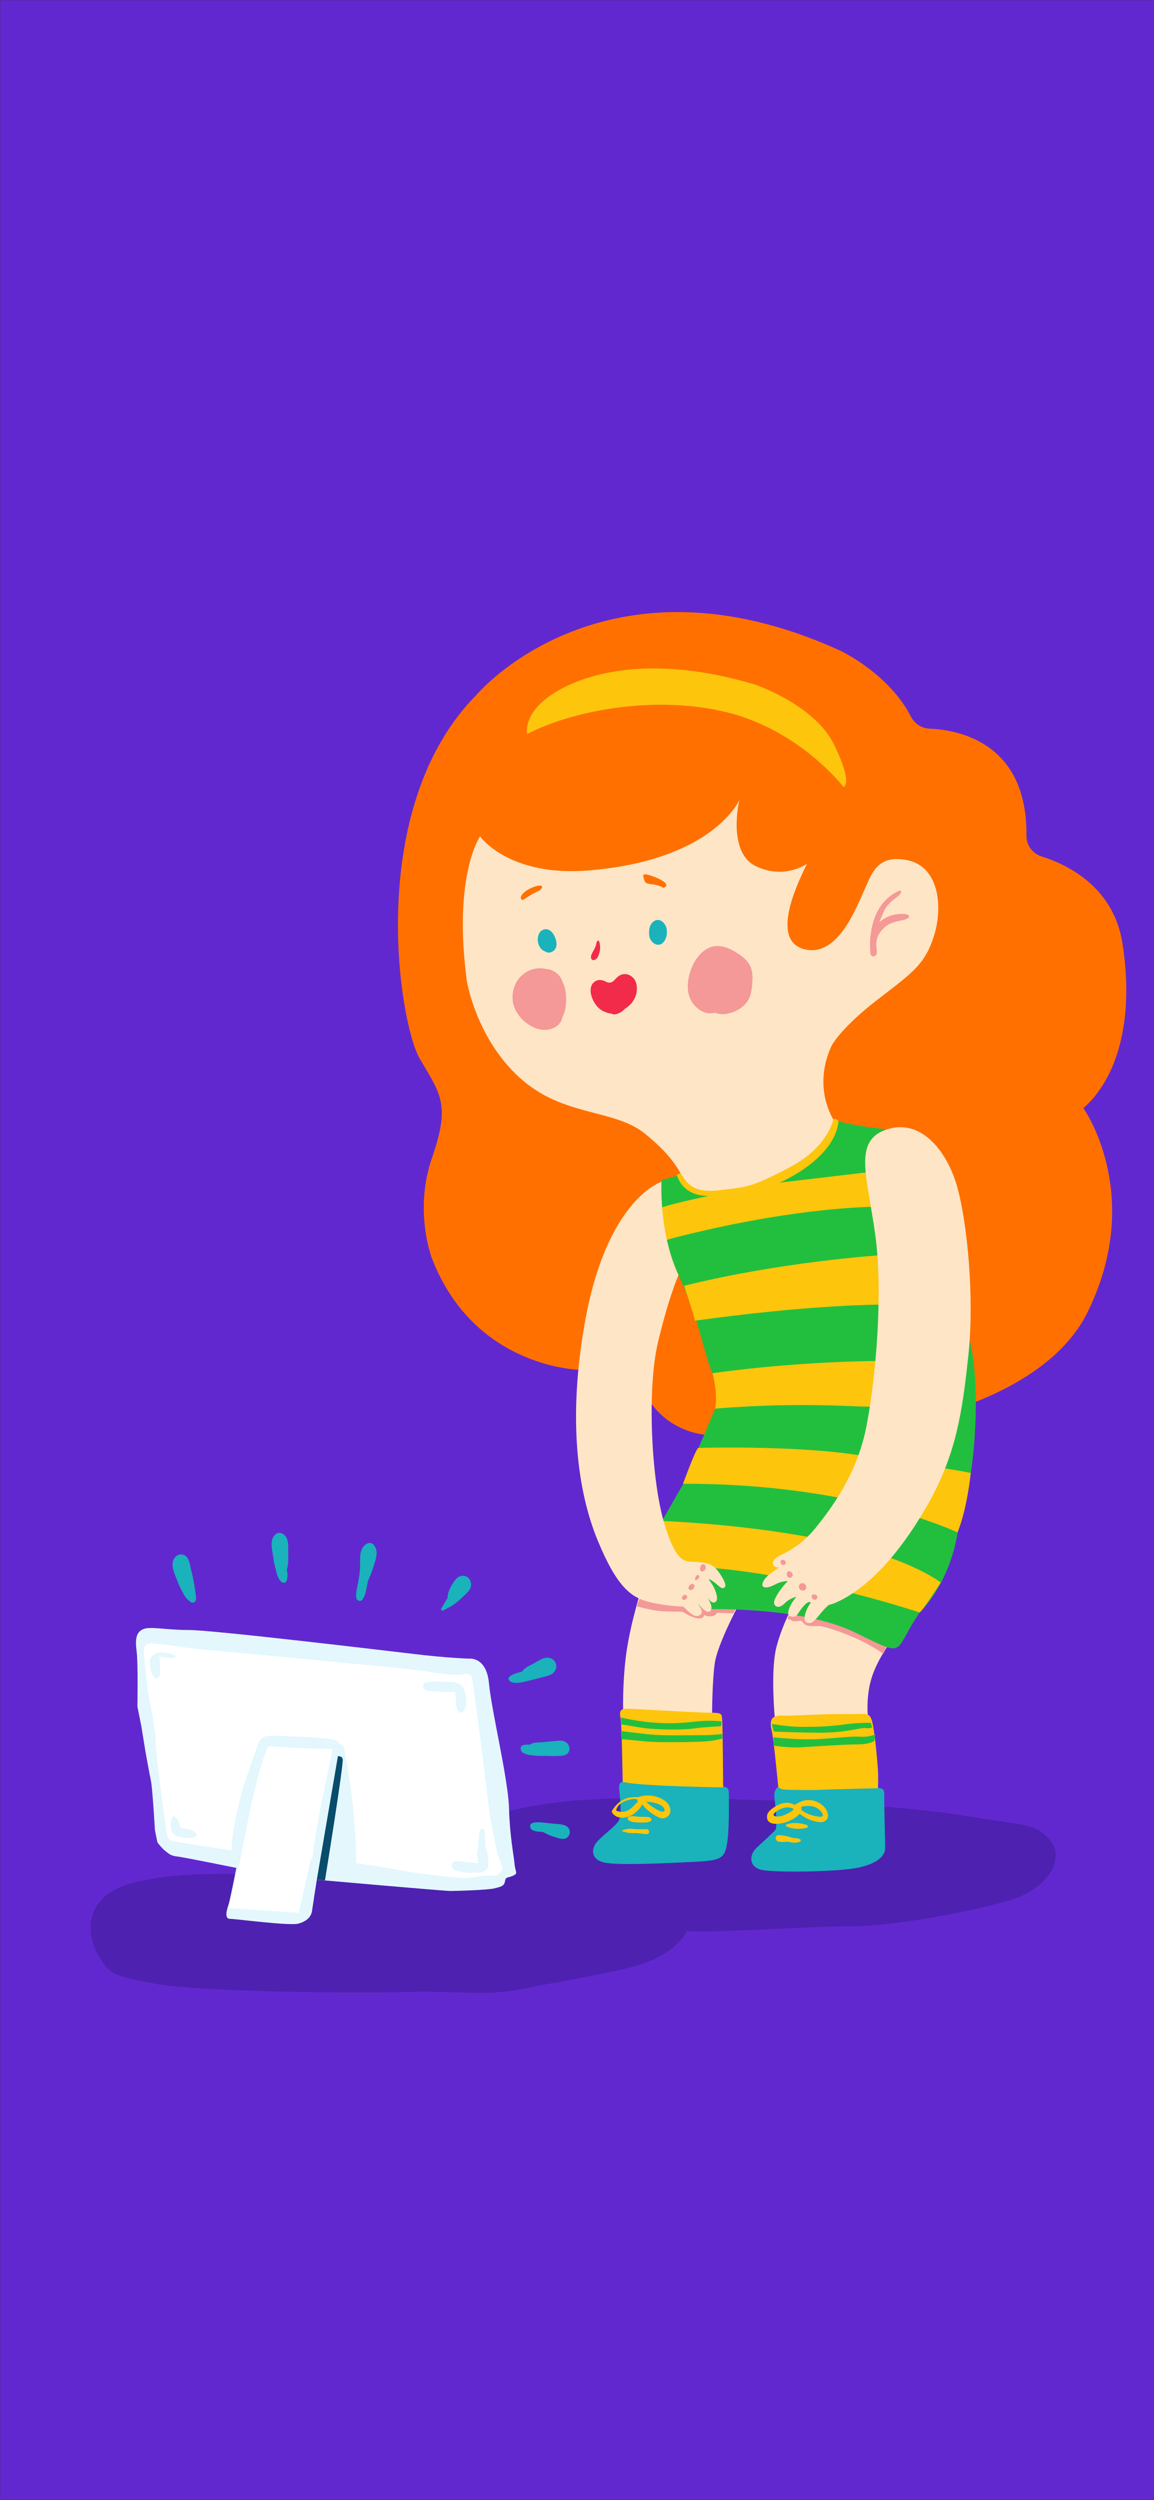 <?xml version="1.0" encoding="utf-8"?>
<!-- Generator: Adobe Illustrator 22.0.0, SVG Export Plug-In . SVG Version: 6.00 Build 0)  -->
<svg version="1.1" id="Capa_1" xmlns="http://www.w3.org/2000/svg" xmlns:xlink="http://www.w3.org/1999/xlink" x="0px" y="0px"
	 viewBox="0 0 750 1624" style="enable-background:new 0 0 750 1624;" xml:space="preserve">
<rect x="0" y="0" width="750" height="1624" fill="#333333" stroke="none"/>
<style type="text/css">
	.st0{fill:#6228cf;}
	.st1{fill:#4E21B1;}
	.st2{fill:#FF7000;}
	.st3{fill:#FEE5C6;}
	.st4{fill:#F49898;}
	.st5{fill:#22BF3F;}
	.st6{fill:#1AB2BB;}
	.st7{fill:#FDC50C;}
	.st8{fill:#F12B49;}
	.st9{fill:#E3F7FD;}
	.st10{fill:#FFFFFF;}
	.st11{fill:#094C6B;}
</style>
<rect x="0.1" y="0.1" class="st0" width="749.9" height="1623.7"/>
<g>
	<path class="st1" d="M446.2,1254.4c0,0-6.4,17.1-40.6,24.6c-34.2,7.5-39.6,7.5-65.2,12.8c-25.7,5.3-43.8,1.1-74.8,2.1
		c-31,1.1-135.8,0-164.6-5.3c-28.9-5.3-29.9-6.4-37.4-19.2c-7.5-12.8-9.6-37.4,21.4-46c31-8.6,67.4-5.3,89.8-6.4
		c22.5-1.1,68.4-5.3,96.2-16c27.8-10.7,48.1-32.9,142.2-33c94.1-0.1,177.5,5.2,214.9,11.6c37.4,6.4,44.9,4.3,54.5,16
		s-1.1,31-25.7,38.5c-24.6,7.5-75.9,17.1-102.6,17.1S467.6,1255.5,446.2,1254.4z"/>
	<g>
		<path class="st2" d="M454.8,931.4c0,0-21.4-2.7-33.5-22.8c-12.1-20.1-42.8-18.7-42.8-18.7s-69.6,0-97.7-72.3c0,0-12.1-30.8,0-65.6
			c12.1-34.8,5.4-41.5-8-64.3c-13.4-22.8-36.2-163.4,37.5-237c0,0,83-97.7,235.7-28.1c0,0,31.6,14.7,46.1,43c2.3,4.5,6.9,7.5,12,7.7
			c19.1,0.8,63.6,9.2,63,69.5c-0.1,6.2,3.9,11.6,9.8,13.5c16.3,5.1,46.8,19.5,52.6,56.4c8,50.9-4,88.4-25.4,107.1
			c0,0,40.2,56.2,2.7,132.6C669.1,928.8,512.4,942.2,454.8,931.4z"/>
		<path class="st3" d="M462.8,1114c0,0,0-21.2,1.7-33.4c1.7-12.3,15.1-37.3,15.1-37.3l-10.6-21.2l-51.8,8.9c0,0-7.2,22.3-10,41.8
			c-2.8,19.5-2.2,38.5-2.2,38.5S447.7,1124.6,462.8,1114z"/>
		<path class="st3" d="M503.5,1115.1c0,0-2.8-30.1,1.1-45.2c3.9-15.1,11.7-29,11.7-29l43.5,0.6l16.7,28.4c0,0-8.4,11.7-11.1,24
			c-2.8,12.3-1.1,24-1.1,24S518,1127.4,503.5,1115.1z"/>
		<path class="st4" d="M512.8,1048.3l-0.9,3.7l1.7-0.2c0,0,0.7,1.5,3.5,1.3c2.8-0.2,2.8-0.6,3.7-0.2c0.9,0.4,1.5,2.4,3.9,3
			s5.9,0.2,8.5,0.4c2.6,0.2,24,6.1,40.9,17.9l1.8-3.7l2.8-6.5l-27.8-17.5L512.8,1048.3z"/>
		<path class="st4" d="M415.6,1038.7l19.4-1.7c0,0,15.1,4.2,15.7,4.2c0.6,0,7.4-0.9,7.4-0.9l5.5,4.2l14.6,0.2l-1.5,3.3l-10.9-0.4
			c0,0,0,1.7-3.1,2.2c-3.1,0.6-5.2-0.9-5.2-0.9s0.6,2.2-3.1,2.4c-3.7,0.2-10.9-4.4-10.9-4.4s-12,0-17-0.7c-5-0.7-12.7-2.8-12.7-2.8
			L415.6,1038.7z"/>
		<path class="st5" d="M444.3,762.5l-14.3,4c0,0-2.6,32.6,11.3,62.5c13.9,29.8,17.1,54.6,21.9,63c4.8,8.4,1.6,23,1.6,23l-10.8,25.5
			l-9.9,23.3L430.2,988l-13.5,36l41.6,21.3c0,0,61.8-2.1,97,14.9c35.2,17.1,24.2,13.6,42.5-12.9c0,0,19.1-17.8,24.6-52l8.6-38.6
			c0,0,6.4-40.4,1.1-76.6s-50.1-146-50.1-146s-24.6-2-36.8-5.8C532.9,724.5,444.3,762.5,444.3,762.5z"/>
		<path class="st3" d="M589.9,558.8c-20.4-4.3-23.6,9.7-28.4,19.9c-4.8,10.2-17.2,44.5-39.7,37.6c-22.5-7-0.5-48.3,2.7-55.3
			c0,0-14.5,10.7-33.3,1.6c-18.8-9.1-10.7-42.9-10.7-42.9s-16.6,38.6-96.6,45.6c-53.1,4.8-71.9-22-71.9-22s-17.7,25.2-8.6,93.9
			c0,0,5.9,37,34.3,62.8c28.4,25.8,61.2,19.9,81.6,36.5c20.4,16.6,23.1,26.3,26.8,33.3l1.2,3.3c2,1.1,5.4,1.2,7.4,2.1
			c5.4,1.8,9.9,3.1,15.6,2.5c6.9-2.6,13.9-4.9,21.1-6.2c6.1-2.5,12.4-4.7,18.6-7c1.8-0.9,3.6-1.8,5.5-2.7
			c8.2-6.8,16.6-13.3,24.1-20.9l2.1-13.6c0,0-14-20.9-1.1-48.3c0,0,5.9-11.3,29.5-29.5c23.6-18.2,31.1-23.1,37-41.9
			C612.9,588.9,610.3,563.1,589.9,558.8z"/>
		<path class="st6" d="M505.8,1160.6c0,0-3.1,1.8-2.5,6.8c0.6,5,2.2,19,0.6,21.2c-1.7,2.2-8.9,8.4-12.8,12.3s-5,12.3,5,13.9
			s49.1,1.1,61.9-1.7c12.8-2.8,17.3-7.8,17.3-12.8c0-5-0.6-22.9-0.6-30.7c0-7.8,0.6-7.8-6.1-8.4
			C561.9,1160.8,505.8,1160.6,505.8,1160.6z"/>
		<path class="st6" d="M404.7,1157.4c0,0-2.7-0.1-2.3,4.6c0.4,4.7,2.1,17.1-0.4,20.9s-11.5,10.2-14.5,14.1s-3.8,10.7,5.1,12.8
			s41.4,0.4,58.5-0.4c17.1-0.9,19.6-2.1,21.3-11.1c1.7-9,1.3-28.2,1.3-32.4c0-4.3-0.4-5.1-6.4-6S404.7,1157.4,404.7,1157.4z"/>
		<path class="st7" d="M548.3,511.3c0,0-28-36.6-75.4-48.5c-47.4-11.8-101.2-1.1-130.3,14c0,0-3.2-12.9,16.2-25.8
			c19.4-12.9,62.5-26.9,131.4-6.5c0,0,38.8,12.9,51.7,38.8C554.7,509.2,548.3,511.3,548.3,511.3z"/>
		<path class="st2" d="M339.9,584.6c0,0,5.6-3.9,9.6-5.6c3.9-1.7,4.5-5.6-2.8-2.8C339.3,579,336.5,584,339.9,584.6z"/>
		<path class="st2" d="M431.1,576.7c0,0-2.3-1.7-7.3-2.3c-5.1-0.6-4.5-1.1-5.6-4.5c-1.1-3.4,3.4-1.7,7.9,0
			C430.5,571.7,436.2,575,431.1,576.7z"/>
		<path class="st6" d="M361.6,611.9c-0.6-3.4-2.9-8.4-6.9-8.3c-5.1,0.2-6.1,6.6-4.5,10.3c0.8,1.8,2,3.4,3.9,4
			c1.4,1.1,3.5,1.2,5.1,0.1C361.4,616.7,362,614.2,361.6,611.9z"/>
		<path class="st6" d="M433.3,603.5c-0.6-3.7-4.4-7.7-8.3-5.1c-3.1,2-3.6,6.7-2.9,10c0.6,3.4,4.7,6.9,8.1,4.5
			c0.2-0.1,0.3-0.3,0.5-0.4c0,0,0,0,0,0C433.1,610.3,433.8,606.5,433.3,603.5z"/>
		<path class="st4" d="M367.6,644.3c-0.3-2.1-0.8-4-1.7-5.8c-0.1-0.4-0.3-0.9-0.5-1.3c-2-5-6-7.4-10.6-7.8c-0.3-0.1-0.6-0.1-0.9-0.2
			c-7.2-1.2-13.9,2-17.9,8.1c-1.7,2.6-3.3,7.7-2.8,11.6c0,0.2,0,0.4,0,0.6c0.5,7.8,7,15,14,18c3.8,1.6,8.1,2.1,12,0.5
			c1.3-0.5,2.5-1.3,3.5-2.2c0.4-0.3,0.7-0.6,1-1.1c0.9-1.1,1.5-2.3,1.7-3.7C368,656,368.4,649.9,367.6,644.3z"/>
		<path class="st8" d="M413.5,638.7c-1.1-3.8-4.8-6.7-8.9-5.8c-1.9,0.4-3.3,1.6-4.6,3c-1,1.1-1.8,2.1-3.3,2.3
			c-1.5,0.3-2.4-0.3-3.7-0.9c-2-0.9-4.2-1.1-6.1,0.1c-3.6,2.1-3.5,6.7-2.3,10.2c1.3,3.8,3.8,7.4,7.4,9.2c1.7,0.8,3.7,1.5,5.6,1.7
			c0.8,0.4,1.8,0.6,3,0.2c2.2-0.6,4-1.8,5.4-3.3c2.2-1.5,4.2-3.1,5.6-5.4C413.7,646.9,414.5,642.5,413.5,638.7z"/>
		<path class="st4" d="M486.7,626c-2-3.1-5.1-5.4-8.2-7.3c-3.5-2.2-7.3-4-11.5-4.2c-8-0.4-13.9,6.2-17,13c-3.1,7-4.7,16.4-0.3,23.3
			c3.1,5,9.3,8.8,14.9,7c2.2,0.9,4.6,1.2,7.2,0.8c6.7-0.9,13.4-5.1,15.7-11.7c1-3,1.3-6.4,1.5-9.5
			C489.3,633.4,488.9,629.4,486.7,626z"/>
		<path class="st4" d="M565.6,618.1c0,0-1.2-11.2,2.9-22.1c4-10.9,11.8-15.5,15-17s2.6,1.4-0.3,3.5s-6.6,4.9-8.6,9.2
			c-2,4.3-3.2,7.5-3.2,7.5s4.6-4.9,12.9-5.5s7.8,2.6,3.5,3.7s-9.5,1.4-13.8,5.8s-4.9,8.6-4.3,12.9c0.6,4.3-0.6,4.9-2,5.2
			C567.6,621.3,565.6,621.3,565.6,618.1z"/>
		<path class="st7" d="M541.6,727c0,0-3.2,17.9-27.8,30.9c-24.6,13.1-28.7,13.1-41.5,14.7c-12.8,1.6-23.1,2.6-29.8-10.5l-2.6,1
			c0,0,3,14,20.8,13.7c0,0-25.4,5.3-30.5,7.6c0,0,0.2,11.1,2.9,21c0,0,70.7-20,136.4-21.6c0,0,1-1.3,0.3-3.5
			c-0.6-2.2-3.8-19.1-3.8-19.1l-59.3,7c0,0,35.7-15,38.3-39.9C545.1,728.3,543.8,726.4,541.6,727z"/>
		<path class="st7" d="M571.6,815.4c0,0-63.8,4.1-127,19.8c0,0,6.4,18.8,7,22.7c0,0,67.3-9.9,121.6-10.5
			C573.2,847.3,572.5,819.6,571.6,815.4z"/>
		<path class="st7" d="M463.1,892c0,0,47.9-7.3,107.8-8c0,0-2.6,27.8-3.5,29.4c-1,1.6-41.2-3.5-102.7,1.6
			C464.7,915,466.9,907.3,463.1,892z"/>
		<path class="st7" d="M453.8,940.5c0,0,65.1-1.9,106.6,5.1c0,0,59,8.6,70.5,11.2c0,0-2.2,23-8.6,38.6c0,0-66.4-31.9-178.4-31.6
			C443.9,963.8,451.9,941.8,453.8,940.5z"/>
		<path class="st7" d="M430.2,988c0,0,130.2,4.1,181.2,39.9c0,0-11.8,18.5-13.7,19.5c0,0-86.8-29-155.7-30
			C373.1,1016.4,430.2,988,430.2,988z"/>
		<path class="st7" d="M404.7,1157.4c0,0-0.6-37.6-1.3-40.8c-0.6-3.2-1.3-6.7,3.5-6.7s45.6,2.6,54.2,2.6c8.6,0,8,0.6,8.3,5.7
			s0.6,42.8,0.6,42.8S414.6,1160.3,404.7,1157.4z"/>
		<path class="st7" d="M505.8,1160.6c0,0-2.9-30.3-4.1-35.7c-1.3-5.4-1.9-10.8,6.1-10.5c8,0.3,29-1.3,42.1-1
			c13.1,0.3,14.7-1.6,16.6,3.8c1.9,5.4,3.8,27.4,4.1,32.9c0.3,5.4,0,11.5,0,11.5s-29.7,0.6-37.6,1c-8,0.3-16.3,0-19.8,0
			C509.7,1162.5,507.1,1162.5,505.8,1160.6z"/>
		<g>
			<path class="st7" d="M404.3,1189.4c2.4,1,4.9,1.4,7.5,1.3c2.8-0.1,5.7,0.5,8.5,0.7c2,0.1,2.1-3.1,0-3.2c-2.9-0.1-5.9,0.2-8.8-0.2
				c-2.4-0.3-5,0.1-7.2,1C404.1,1189,404.1,1189.3,404.3,1189.4L404.3,1189.4z"/>
		</g>
		<g>
			<path class="st7" d="M422.3,1180.5c-2.2-0.6-4.5-0.2-6.8-0.4c-2.2-0.1-4.6-0.9-6.7,0c-0.8,0.3-1.3,1.3-0.5,2
				c1.8,1.6,4.4,1.6,6.7,1.7c2.5,0.1,5.3,0.3,7.6-0.7C423.9,1182.7,423.4,1180.9,422.3,1180.5L422.3,1180.5z"/>
		</g>
		<g>
			<path class="st7" d="M416.4,1169.3c-1.6,0.8-2.4,1.3-3.6,2.7c-1.3,1.4-2.7,2.8-4.3,3.8c-2.7,1.6-6.1,1.4-8.9-0.1
				c0.2,0.4,0.4,0.8,0.7,1.1c0.3-4.1,4.1-6.5,7.7-7.5c2.5-0.7,5.5-1.5,7.6,0.5c0.8,0.8,1.5,1.9,2.2,2.8c1.9,2.3,4.1,4.2,6.7,5.9
				c2.2,1.4,5.4,3.5,8.1,2.2c4.8-2.2,3.4-8-0.1-10.7c-4.7-3.6-11.4-4.7-17-2.9c-2.4,0.8-1.4,4.2,1,3.8c2.8-0.5,5.4-0.7,8.2,0
				c2.2,0.5,6,1.6,7,3.9c0.9,2.1-1.1,2.3-2.5,1.7c-1.2-0.5-2.4-1.1-3.5-1.8c-2.4-1.4-4.7-3.2-6.6-5.2c-1.5-1.5-2.5-2.2-4.7-2.2
				c-2.5,0-4.8,0-7.2,0.8c-4.1,1.4-7.2,4.4-9.4,8c-0.2,0.4-0.3,0.9,0,1.3c2.4,3.6,6.7,3.9,10.6,2.6c2.1-0.7,3.9-1.9,5.5-3.4
				c0.9-0.9,1.9-1.9,2.6-2.9c0.9-1.2,1-2,1.3-3.4C417.8,1169.5,417.1,1169,416.4,1169.3L416.4,1169.3z"/>
		</g>
		<g>
			<path class="st7" d="M517.4,1172.4c-0.9,1.2-1,2.4-2.2,3.5c-1.5,1.2-3.4,2.2-5.1,2.9c-1.8,0.8-4.2,1.5-6.1,1
				c-3.2-0.8,0.6-3.3,2-4.1c2-1.1,4.1-1.8,6.4-1.7c2.6,0.2,4.2,1.5,6,3.1c2.9,2.5,6.1,4.5,9.8,5.6c2.6,0.7,6.8,1.9,8.9-0.6
				c2.1-2.4,0.6-5.9-1.1-8c-2.1-2.5-5.1-4.1-8.3-4.7c-4.2-0.7-7.3,0.6-10.8,2.7c-1.2,0.7-0.4,2.8,1,2.3c3.4-1.2,8-1.9,11.4-0.7
				c1.6,0.5,3,1.5,4.1,2.7c0.5,0.6,1.5,1.9,1.4,2.7c-0.2,1.3-1.9,1-2.9,0.9c-3.6-0.4-7.5-1.8-10.5-3.9c-2.9-2.1-4.8-4.5-8.6-5
				c-3-0.4-6.1,0.6-8.7,2.2c-2.2,1.3-5.4,3.5-5.6,6.3c-0.6,7.7,11.2,4.9,14.9,3c2.7-1.3,6.8-3.6,7.4-6.8c0.2-1.3,0.1-2.9-1.2-3.7
				C518.8,1171.8,517.9,1171.7,517.4,1172.4L517.4,1172.4z"/>
		</g>
		<g>
			<path class="st7" d="M511,1186.2c3.5,2.1,9.4,2.1,13.3,1.1c1-0.2,0.9-1.6,0-1.9c-3.8-1.3-9.6-1.9-13.3-0.2
				C510.6,1185.5,510.7,1186,511,1186.2L511,1186.2z"/>
		</g>
		<g>
			<path class="st7" d="M507.7,1195.1c3.7,0.9,8.4,2.8,12.1,1.2c0.8-0.3,0.8-1.4,0-1.7c-3.7-1.5-8.2-0.1-12-0.1
				C507.4,1194.4,507.3,1195,507.7,1195.1L507.7,1195.1z"/>
		</g>
		<g>
			<path class="st7" d="M517.4,1194.6c-1.9-0.5-3.7-1.4-5.6-1.8c-1.8-0.4-3.8-0.7-5.6-0.8c-2.8-0.1-2.7,4,0,4.3
				c3.9,0.5,7.3-0.4,11.2-0.8C517.8,1195.5,518,1194.8,517.4,1194.6L517.4,1194.6z"/>
		</g>
		<path class="st5" d="M468.7,1121.3c0,0-10.6,0.4-18.2,1.5c-7.6,1.1-26.5,0.8-35.2-0.8c-8.7-1.5-11.4-1.9-11.4-1.9l-0.4-4.5
			c0,0,11,2.7,22.3,3.4c11.4,0.8,19.7,0,26.9-0.8c7.2-0.8,14.4-0.4,16.3,0L468.7,1121.3z"/>
		<path class="st5" d="M469.4,1126.3v3c0,0-4.9,1.5-11.7,1.9c-6.8,0.4-29.5,0.8-37.5,0c-8-0.8-16.3-1.5-16.3-1.5l-0.4-5.3
			c0,0,11.4,1.5,19.7,2.3c8.3,0.8,24.2,0.4,33.3,0.4C465.6,1127,469.4,1126.3,469.4,1126.3z"/>
		<path class="st5" d="M502.8,1124.7c0,0,14.4,0.8,30.7,0.8c16.3,0,25.8-3.4,28.8-3c3,0.4,4.5-0.4,4.5-0.4l-0.8-3
			c0,0-6.8-0.4-17.8,1.1c-11,1.5-18.9,1.5-27.3,1.5c-8.3,0-19.3-1.9-19.3-1.9L502.8,1124.7z"/>
		<path class="st5" d="M502.8,1128.5c0,0,16.7,1.9,29.9,1.1c13.3-0.8,20.5-1.9,26.1-1.5c5.7,0.4,10.2-1.5,10.2-1.5l-0.8,4.2
			c0,0-2.3,2.3-11.4,2.3c-9.1,0-29.2,1.5-36.7,1.9s-17.4-1.1-17.4-1.1V1128.5z"/>
		<path class="st3" d="M538.8,1042.4c0,0-2.2,1.5-6.2,6.5c-4,4.9-5.2,5.8-8,5.2c-2.8-0.6-2.2-6.5,2.2-12.9c0,0-0.3-1.8-3.1,0.6
			c-2.8,2.5-4.6,5.8-5.8,7.4c-1.2,1.5-4,1.2-5.2,0c-1.2-1.2,0-6.2,4.9-12c0,0-4.3,0.9-7.7,4.3c-3.4,3.4-6.2,2.5-6.8,0
			c-0.6-2.5,4.3-9.8,8.9-14.5c0,0-4,0-7.4,1.8c-3.4,1.8-6.8,3.1-8.6,1.8s0.9-5.8,4.9-8.6c4-2.8,5.8-4.3,5.8-4.3s-1.8,1.2-3.7-0.6
			c-1.8-1.8-0.3-4.6,3.4-6.5c3.7-1.8,14.2-6.5,23.4-17.8c9.2-11.4,27.1-34.5,33.2-65.8c6.2-31.4,11.1-87.1,5.8-125.2
			c-5.2-38.1-14.8-61.2,8-68.3c22.8-7.1,39.4,15.7,45.5,38.1c6.2,22.5,11.1,70.5,7.1,108.3c-4,37.8-8,65.5-27.4,99.1
			c-19.4,33.5-37.5,49.5-48.9,56.6C553.3,1035.6,543.4,1041.8,538.8,1042.4z"/>
		<path class="st3" d="M444.1,1043.6c0,0-11.7-0.3-22.5-3.1c-10.8-2.8-20.3-8.6-33.2-40c-12.9-31.4-19.7-78.8-8-143.1
			c11.7-64.3,37.8-85.2,49.5-89.8c0,0-1.8,33,11.1,60.7c0,0-5.9,12.5-13.3,43.3c-7.4,30.8-4.3,90.5,4,117.8
			c8.3,27.4,13.5,24.6,21.2,25.2s10.8,1.5,14.8,7.4c4,5.8,4.6,8.9,2.5,9.5s-3.7-2.5-7.7-4.9c-4-2.5-0.3,0.9,1.5,4.6
			c1.8,3.7,2.8,8,1.2,9.2c-1.5,1.2-3.4,0.9-7.1-5.2c0,0,4.3,5.8,4.3,8.9c0,3.1-2.2,3.4-4,2.2c-1.8-1.2-4.9-4.6-4.9-4.6
			s4.3,5.2,1.8,7.1S450.5,1050.1,444.1,1043.6z"/>
		<path class="st8" d="M389.5,611.7c0,0,0.9,3.4,0.4,5.7c-0.5,2.3-1.3,4.9-2.8,5.8c-1.4,1-2.9,0.3-3-1.1c-0.1-1.4,0.4-2.3,1.4-4.2
			c1.1-1.9,1.8-3.5,2.1-5.2C387.9,611.1,388.9,610.3,389.5,611.7z"/>
		<path class="st4" d="M446.2,1036.3c-0.6-0.5-1.4-0.5-2,0c-0.2,0.2-0.4,0.4-0.6,0.6c-0.5,0.5-0.6,1.5,0,2c0.6,0.5,1.4,0.5,2,0
			c0.2-0.2,0.4-0.4,0.6-0.6C446.8,1037.7,446.8,1036.8,446.2,1036.3z"/>
		<path class="st4" d="M450.4,1028.9c-0.5-0.2-1.2-0.1-1.6,0.3c-0.1,0.1-0.1,0.1-0.2,0.2c0,0,0,0,0,0c-0.2,0.2-0.3,0.3-0.5,0.5
			c0,0.1-0.1,0.1-0.1,0.2c0,0.1-0.1,0.1-0.1,0.2c-0.1,0.1-0.3,0.7-0.2,0.3c0.1-0.3,0,0,0,0c0,0.1-0.1,0.1-0.1,0.2
			c-0.3,0.4-0.2,1.1,0.1,1.5c0.4,0.5,0.9,0.6,1.4,0.5c0.6-0.1,1.1-0.4,1.5-0.8c0.3-0.3,0.6-0.7,0.7-1.2c0-0.2,0.1-0.5,0-0.7
			C451.3,1029.6,451,1029.1,450.4,1028.9z"/>
		<path class="st4" d="M453.3,1023.1c-0.6,0.1-1,0.6-1.2,1.2c-0.1,0.2-0.1,0.4-0.2,0.6c0,0.1-0.1,0.3-0.2,0.4
			c-0.2,0.4-0.1,0.8,0.2,1c0.3,0.2,0.7,0.2,1-0.1c0.3-0.2,0.5-0.4,0.8-0.6c0.4-0.3,0.8-0.9,0.8-1.5
			C454.6,1023.4,454,1023,453.3,1023.1z"/>
		<path class="st4" d="M458.4,1016.9c-0.6-1.1-2.3-1.1-2.9,0c-0.3,0.6-0.4,1.1-0.5,1.7c0,0.3,0,0.6,0,0.9c-0.1,0.9,0.9,1.4,1.6,1.2
			c0.7-0.1,1.3-0.6,1.7-1.2C458.8,1018.7,458.8,1017.7,458.4,1016.9z"/>
		<path class="st4" d="M510,1013.6c-0.4-0.3-0.9-0.4-1.4-0.4c-0.1-0.1-0.3-0.1-0.4,0c-0.2,0-0.3,0.2-0.4,0.3
			c-0.4,0.4-0.6,0.8-0.5,1.3c0,0.3,0.1,0.6,0.3,0.9c0.5,0.8,1.6,1.1,2.4,0.6c0.4-0.2,0.7-0.7,0.7-1.2
			C510.7,1014.6,510.4,1013.9,510,1013.6z"/>
		<path class="st4" d="M515,1022.2c0,0.1,0.1,0.1,0.1,0.2c-0.1-0.2-0.1-0.4-0.3-0.5c-0.2-0.3-0.4-0.5-0.6-0.7
			c-0.2-0.2-0.5-0.4-0.8-0.5c0,0,0,0,0,0c-0.6-0.3-1.3-0.1-1.7,0.5c-0.4,0.6-0.4,1.3-0.3,2c0.2,1.1,1.4,2,2.5,1.6
			c0.6-0.2,1-0.7,1.2-1.2C515.3,1023.1,515.2,1022.7,515,1022.2z"/>
		<path class="st4" d="M523.9,1030.3c0-0.2-0.2-0.4-0.3-0.6c-0.1-0.2-0.2-0.5-0.4-0.7c-0.2-0.2-0.4-0.3-0.6-0.4
			c-0.7-0.4-1.6-0.4-2.3,0c-0.6,0.4-1.2,1.2-1.1,2c0.1,0.6,0.1,1.1,0.5,1.6c0.2,0.3,0.5,0.6,0.9,0.7c0.7,0.3,1.6,0.5,2.3,0
			c0.5-0.3,0.9-0.8,1.1-1.4C524,1031.2,524,1030.7,523.9,1030.3z"/>
		<path class="st4" d="M531.2,1037.3c0-0.4-0.2-0.6-0.4-0.9c0.1,0.1,0.1,0.1,0.2,0.2c-0.1-0.1-0.1-0.2-0.2-0.2
			c-0.2-0.3-0.5-0.5-0.9-0.6c-0.3-0.1-0.6-0.1-0.9,0c0,0,0,0,0,0c0.1,0,0.1,0,0.2,0c-0.1,0-0.2,0-0.2,0c-0.2,0-0.3-0.1-0.5-0.1
			c-0.2-0.1-0.4,0.1-0.4,0.3c-0.1,0.1-0.3,0.2-0.4,0.3c-0.2,0.3-0.3,0.6-0.2,0.9c0.1,0.3,0.2,0.6,0.3,0.9c0.3,0.7,1.1,1.1,1.8,1
			c0.3,0,0.5-0.1,0.8-0.2c0.3-0.2,0.5-0.4,0.6-0.7C531.2,1037.9,531.2,1037.6,531.2,1037.3z"/>
	</g>
	<g>
		<path class="st9" d="M205.9,1221c0,0-2.6,16.6-3.1,20.2c-0.5,3.6-3.1,6.7-8.8,8.3c-5.7,1.6-40.9-3.1-44.6-3.1
			c-3.6,0-2.1-5.7-1-8.8s5.2-24.3,5.2-24.3s-33.2-6.7-37.8-7.3c-4.7-0.5-5.7-1.6-8.3-3.6c-2.6-2.1-5.2-5.7-5.2-5.7l-1.6-7.8
			c0,0-1.6-27.5-2.6-32.1c-1-4.7-3.6-19.2-3.6-19.2l-2.6-16.1l-2.6-13c0,0,0.5-28-0.5-35.7c-1-7.8-0.5-12.4,4.1-14.5
			c4.7-2.1,14.5,0.5,30,0.5s124.3,13,145.6,15.5c21.2,2.6,36.3,3.1,36.3,3.1s11.4-1.6,13,16.1c1.6,17.6,12.4,61.6,13,80.8
			s3.1,30.6,3.6,36.3s2.6,6.2-1,7.8c-3.6,1.6-4.7,0.5-5.2,3.6c-0.5,3.1-2.6,3.6-7.3,4.7c-4.7,1-23.8,1.6-28.5,1.6
			C287.7,1228.2,205.9,1221,205.9,1221z"/>
		<path class="st10" d="M147.8,1201.5c0,0-32.5-4.7-36.1-5.8c-3.7-1-3.7-7.3-3.7-7.3s-6.8-47.6-6.8-56.5s-5.2-33.5-5.2-33.5
			s-1.6-13.6-2.1-19.9c-0.5-6.3-1.6-11.5,5.2-11c6.8,0.5,14.7,1.6,20.9,2.6c6.3,1,25.6,2.6,25.6,2.6s112,10.5,120.4,11.5
			s24.1,3.7,29.8,3.7c5.8,0,9.9-2.1,11,2.1c1,4.2,9.9,74.8,10.5,80.6c0.5,5.8,4.2,26.7,5.8,32.5c1.6,5.8,4.7,11,2.6,12.6
			s-1.6,3.1-6.3,2.6c-4.7-0.5-12.6,1.6-17.8,1.6c-5.2,0-31.4-3.1-42.4-5.2c-11-2.1-26.2-4.2-26.2-4.2l-30.9-3.1l-7.9,35.1l-45.5-3.1
			l8.9-37.7H147.8z"/>
		<path class="st9" d="M317.2,1207.5c-0.2-2-0.2-4.2-1-6c-0.4-1-0.6-1.5-0.7-2.7c-0.1-1,0-2.1-0.2-3.1c-0.4-2.1-0.2-4.1-0.3-6.2
			c-0.1-1.8-2.9-2.4-3.3-0.4c-0.3,1.6-0.3,3.2-0.4,4.8c-0.2,1.5-0.5,2.8-0.5,4.4c0,1.5-0.2,2.6-0.6,4c-0.5,1.6-0.1,3.6,0.2,5.2
			c0.1,0.7,0.1,1.7,0.4,2.4l0.1,0.3c-1.3-0.1-2.6-0.1-3.9-0.3c-3.5-0.3-7-0.7-10.5-1c-3.5-0.3-4,5-0.8,5.9c3.5,1,8.1,2.3,11.9,1.4
			c0.7,0.1,1.5,0.2,2.2,0.2c2.9,0.2,6.3-0.5,7.3-3.7C317.7,1211.1,317.4,1209.2,317.2,1207.5z"/>
		<path class="st9" d="M302.7,1102.1c-0.4-3.2-1.1-6.5-4.1-8.2c-2.8-1.6-6.7-1.4-9.9-1.5c-3.8-0.1-8-0.3-11.8,0.4
			c-2.6,0.5-2.4,4.4,0,5.1c2.7,0.7,5.5,0.7,8.3,0.9c2.9,0.3,6,0.3,8.9,0.2c1.1,0,1.5-0.2,1.8,0.8c0.4,1.2,0.2,2.9,0.3,4.1
			c0.2,2.5,0.1,5.5,1.6,7.6c0.8,1,2.2,1.5,3.2,0.4C303.4,1109.4,303.1,1105.3,302.7,1102.1z"/>
		<path class="st9" d="M113.7,1075.2c-2.6-1.2-5.9-1.6-8.7-1.8c-2.1-0.2-3.3,0.4-4.9,1.4c-2.4,1.4-2.9,3.4-2.7,6.1
			c0.2,2.9,0.9,6.8,3.3,8.8c1,0.8,2.3,0.5,2.8-0.7c0.7-1.9,0.4-4.1,0.4-6.1c0-1.8,0.2-3.9-0.3-5.6c0-0.1-0.3-0.9-0.6-1.4
			c0.5,0.4,1.1,0.6,1.8,0.3c0.8,0.1,1.6,0.2,2.3,0.4c2,0.3,4.1,0.6,6.1,0.4C114,1076.8,114.7,1075.6,113.7,1075.2z"/>
		<path class="st9" d="M127.4,1190.8c-2.3-2.7-6-2.4-9.1-3.3c-0.9-0.3-0.8-0.1-1.2-0.9c-0.4-0.7-0.4-1.8-0.7-2.5
			c-0.5-1.4-1.4-2.9-2.5-3.9c-0.5-0.5-1.6-0.5-1.9,0.2c-1.6,3.4-1.7,9.4,1.8,11.7c1.9,1.2,4.4,1.3,6.6,1.6c2.2,0.3,4.7,0.5,6.7-0.7
			C127.9,1192.5,128,1191.5,127.4,1190.8z"/>
		<path class="st9" d="M229.5,1174.2c-1.3-12.9-3.5-25.6-5.8-38.4c-0.3-1.8-1.5-2.6-2.8-2.8c-0.3-0.5-0.7-0.9-1.1-1.3
			c-2.3-2.1-5.7-2.2-8.6-2.5c-3.6-0.3-7.2-0.6-10.9-0.8c-7.2-0.4-14.5-0.7-21.7-0.9c-3-0.1-6.3-0.3-8.6,1.9c-2.2,2-2.9,5.3-3.9,8.1
			c-2.3,6.6-4.7,13.3-6.9,20c-2.5,7.6-4.3,15.4-5.9,23.3c-0.8,3.8-1.5,7.6-2,11.4c-0.3,1.9-0.6,3.9-0.7,5.8
			c-0.1,2.2,0.2,4.5,0.4,6.7c0.2,2.9,3.9,3.5,4.9,0.7c1-3.1,2-5.9,2.7-9.1c0.6-3.1,1.1-6.3,1.7-9.5c1.1-6,2.4-11.9,3.8-17.9
			c1.5-6.2,2.8-12.5,4.6-18.7c0.8-2.8,1.6-5.5,2.6-8.2c0.5-1.5,1.1-3,1.6-4.5c0.4-1.2,0.7-2.9,1.9-3.2c1.1-0.3,2.7,0.1,3.8,0.2
			c1.6,0.1,3.3,0.2,4.9,0.3c3.3,0.2,6.6,0.5,9.9,0.6c6.4,0.3,12.8,0.5,19.3,0.6c0.8,0,2.4-0.3,3,0.5c0.5,0.7,0,2.4-0.1,3.2
			c-0.6,3.2-1.4,6.4-2.1,9.5c-1.4,6.5-2.8,13.1-4.1,19.6c-2.9,14.5-5.3,29-7.2,43.7c-0.3,2.2,0.9,4.9,3.5,4.8
			c7.3-0.5,14.7-0.4,22.1-0.6c2.1-0.1,3.9-1.8,3.9-4C231.4,1199.9,230.8,1187,229.5,1174.2z"/>
		<path class="st11" d="M205.9,1221l13.7-80.2c0,0,2.1-0.5,3.1,1.6c1,2.1-11.5,79-11.5,79L205.9,1221z"/>
		<path class="st6" d="M362.1,1184.8c-2.6-0.2-5.2-0.5-7.9-0.8c-2.5-0.3-5.4-0.6-7.9,0.1c-2.6,0.7-2.1,3.9,0,4.8c1.9,0.8,4,1,6.2,1
			c0.5,0.2,1,0.4,1.5,0.7c2.3,1.2,4.4,2.1,6.9,2.8c2,0.6,4.4,1.5,6.4,0.9c1.8-0.6,3-2.3,3-4.2C370.2,1185.6,365.5,1185,362.1,1184.8
			z"/>
		<path class="st6" d="M368,1131.8c-1.9-1.4-4.2-1.2-6.4-1c-3.2,0.3-6.4,0.6-9.5,0.9c-2.4,0.2-5.8-0.1-7.7,1.6
			c-1.4-0.1-2.8-0.1-4.2,0.2c-2.4,0.6-2.3,3.5-0.6,4.8c2.2,1.6,5.3,1.8,7.9,2.1c3,0.3,6,0.1,9.1,0.2c2.8,0.1,5.6,0.1,8.4-0.1
			c2.1-0.2,4.2-1,4.9-3.2C370.5,1135.2,369.6,1133,368,1131.8z"/>
		<path class="st6" d="M354,1077c-2.6,0.7-5.1,2.4-7.5,3.7c-2.6,1.3-5.4,2.6-7.2,5c0,0,0,0,0,0.1c-2.3,0.6-10.4,2.6-8.6,5.4
			c2.5,3.8,10.8,1,14.2,0.2c2.9-0.7,5.7-1.4,8.6-2.2c2.5-0.7,5.3-1.2,6.9-3.5C363.8,1080.9,359.2,1075.6,354,1077z"/>
		<path class="st6" d="M305.6,1026.7c-2-4.2-7-4-9.6-0.6c-2.4,3.1-5.2,7.8-5.1,11.9c-1.5,2.2-2.7,4.5-4.1,6.8
			c-0.5,0.8,0.5,1.7,1.3,1.3c2.2-1.3,4.6-2.3,6.7-3.8c2.2-1.5,4-3.2,5.9-5C303.8,1034.5,307.7,1031.2,305.6,1026.7z"/>
		<path class="st6" d="M242.7,1003.3c-1.4-1.6-3.8-1.2-5.2,0c-4.6,3.9-3.2,9.9-3.5,15.2c-0.2,3.3-0.7,6.6-1.3,9.8
			c-0.6,3.2-1.7,6.8-1.1,9.9c0.3,1.6,2.7,2.3,3.8,1c1.8-2.2,2.3-5.2,2.9-7.9c0.3-1.3,0.5-2.6,0.7-3.9c0.2-0.7,0.5-1.3,0.8-2
			c1.3-2.7,2.2-5.5,3.1-8.4C244.3,1012.6,246.4,1007.4,242.7,1003.3z"/>
		<path class="st6" d="M187.3,1008.4c0-4.3,0.7-9.7-3.7-12.2c-1.1-0.6-2.7-0.8-3.9,0c-4.8,3.2-2.9,9.9-2.2,14.7
			c0.4,2.9,0.9,5.8,1.7,8.6c0.7,2.7,1.5,6.3,3.8,8.1c1.2,1,2.8,0.6,3.3-0.9c0.8-2,0.6-4.6,0.1-7.1
			C187.6,1016.1,187.4,1011.6,187.3,1008.4z"/>
		<path class="st6" d="M127.3,1036.7c-0.6-5.4-1.5-10.8-2.9-16.1c-0.7-2.7-1-6.1-2.5-8.5c-1.6-2.7-5.3-3.2-7.6-1.1
			c-4.3,4-1.2,10.5,0.6,15c1.1,2.8,2.2,5.5,3.7,8.1c0.7,1.3,1.5,2.7,2.4,3.9c0.9,1.2,1.9,1.8,3.1,2.7c1.4,0.9,3.4-0.3,3.3-1.9
			C127.5,1038.2,127.4,1037.4,127.3,1036.7z"/>
	</g>
</g>
</svg>
